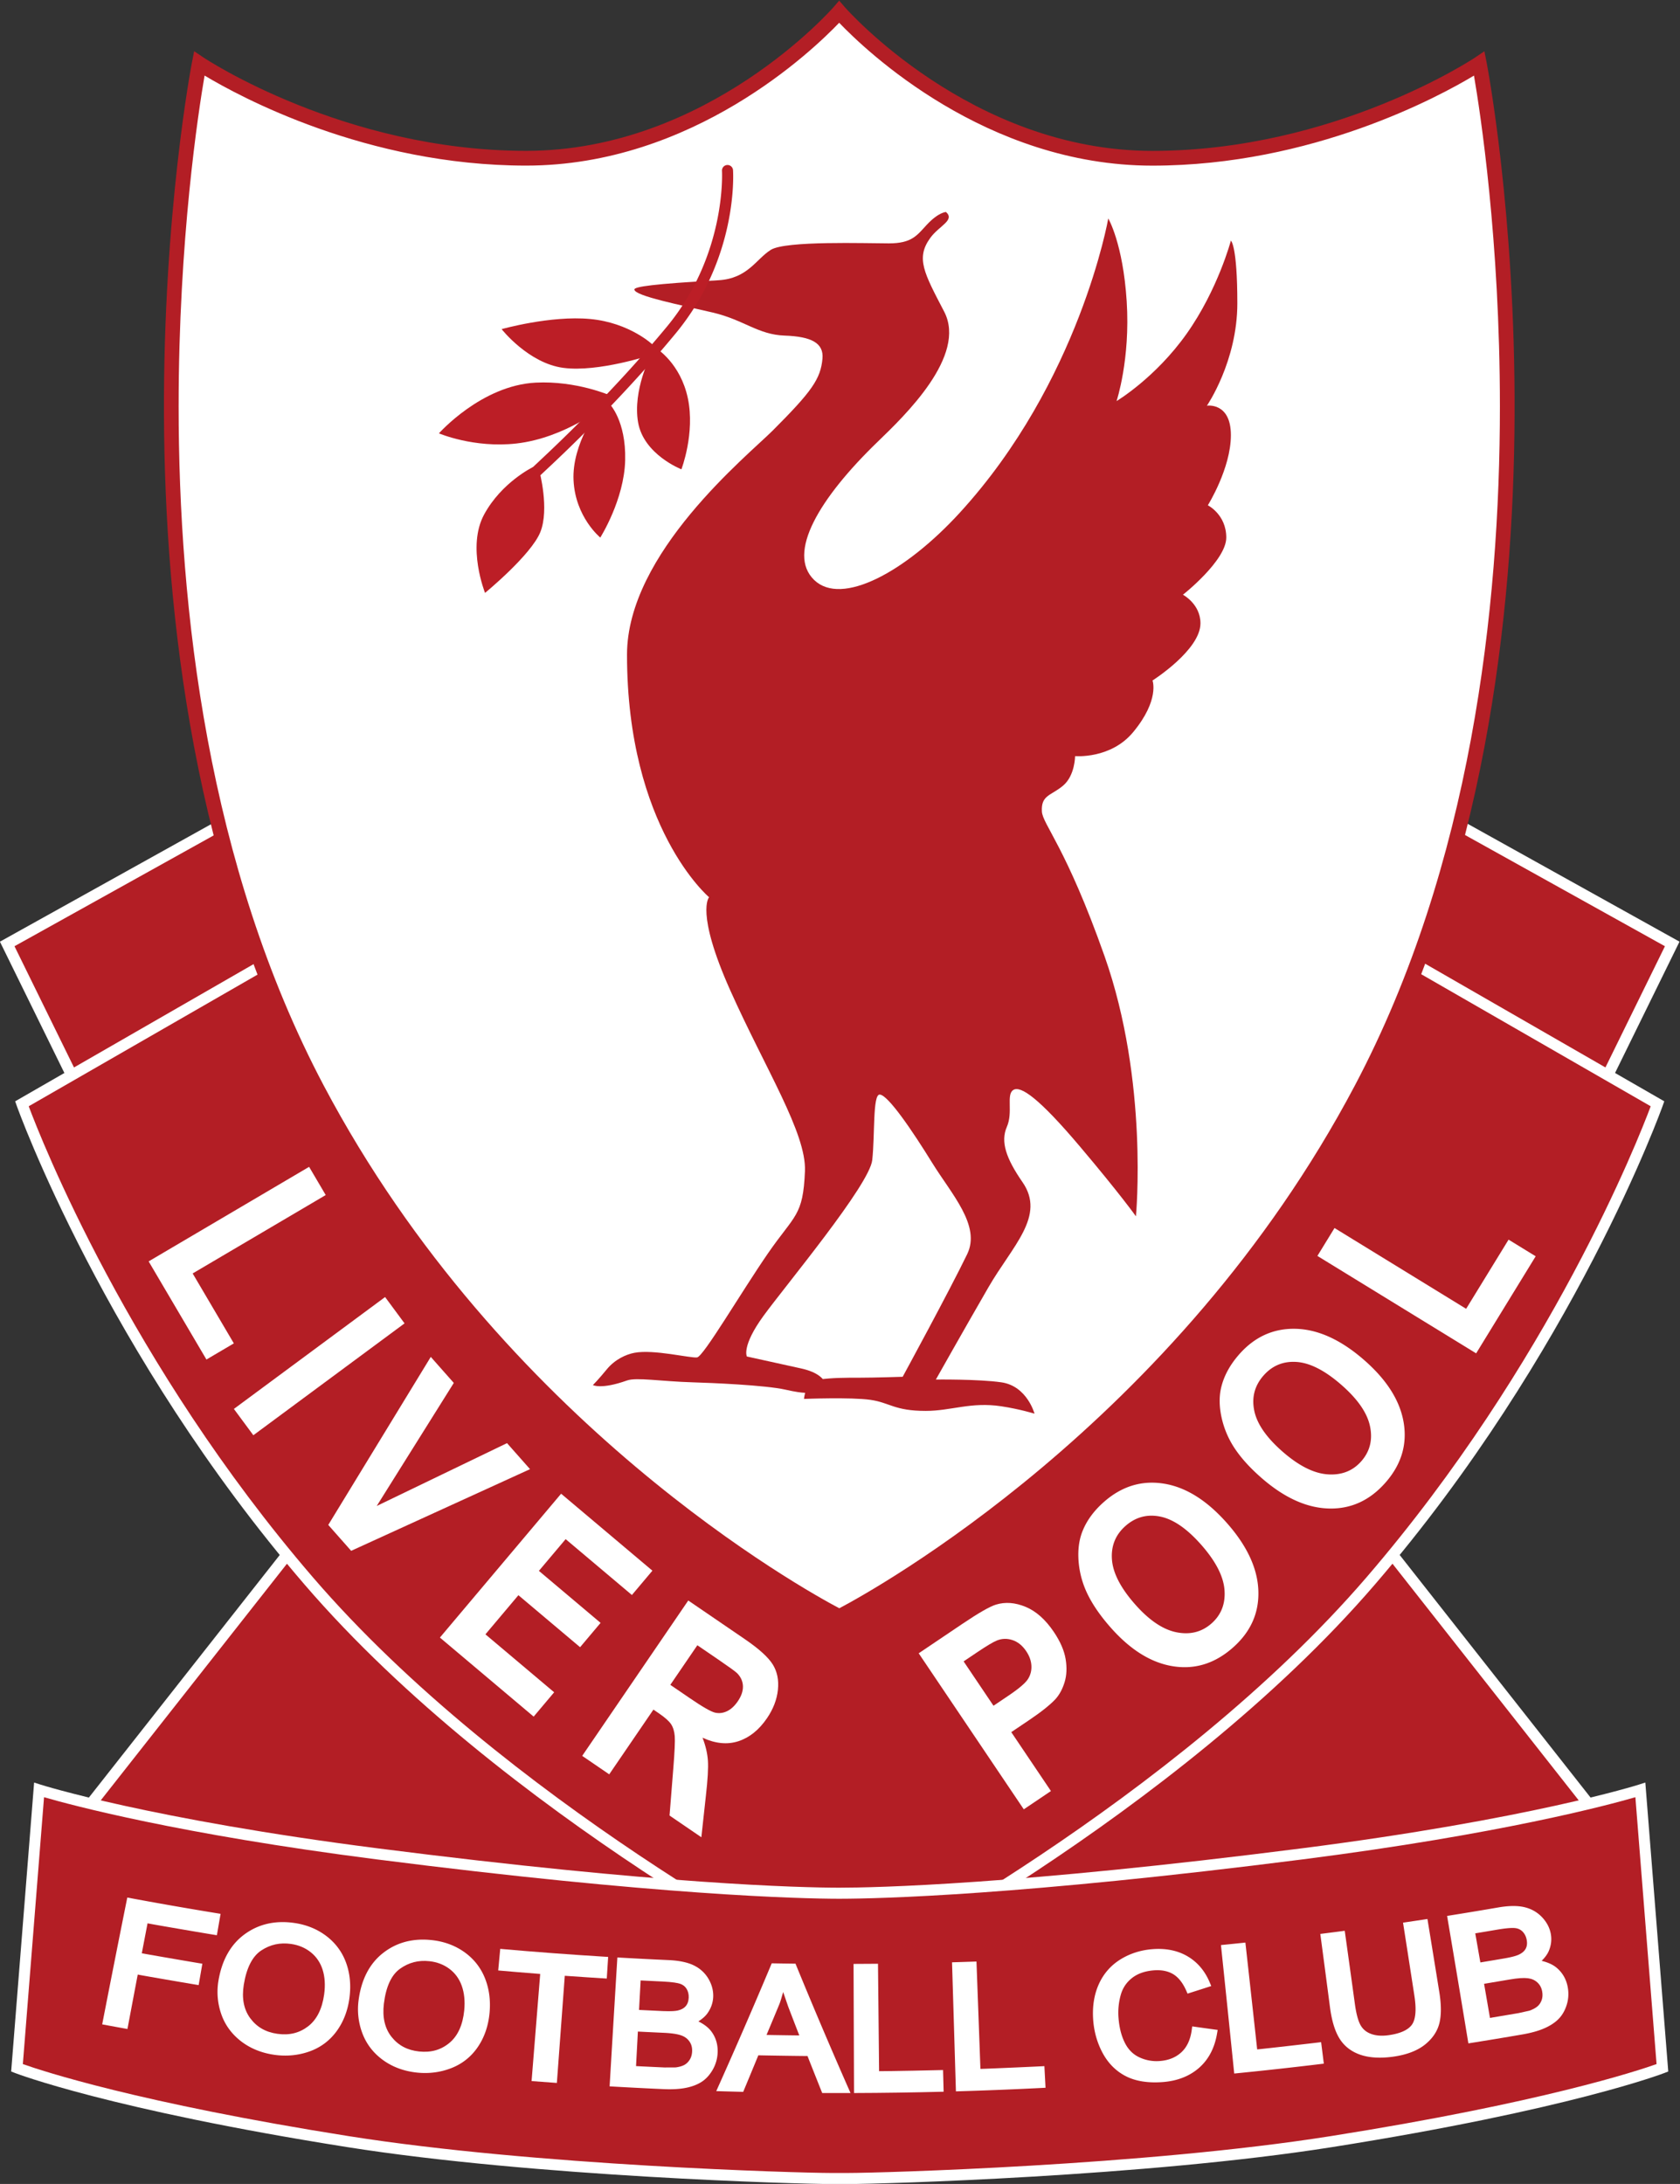 <svg xmlns="http://www.w3.org/2000/svg" xml:space="preserve" viewBox="97.85 126.76 601.19 781.29"><rect x="97.85" y="126.76" width="601.19" height="781.29" fill="#333333" stroke="none"/><defs><clipPath id="a" clipPathUnits="userSpaceOnUse"><path d="M0 768h1366V0H0Z"/></clipPath></defs><path d="m0 0 98.71-125.398-190.836-36.963-31.093-.002-190.837 36.961 98.71 125.399z" style="fill:#b31e25;fill-opacity:1;fill-rule:nonzero;stroke:none" transform="matrix(1.333 0 0 -1.333 542.005 613.909)"/><g clip-path="url(#a)" transform="matrix(1.333 0 0 -1.333 0 1024)"><path d="M0 0c.87-1.106 93.851-119.226 96.76-122.918l-188.308-36.474-30.808-.002-188.307 36.471 96.76 122.919zm.721 2.971-216.067-.005-100.661-127.88 193.365-37.449 31.381.002 193.365 37.451L1.443 2.971Z" style="fill:#fff;fill-opacity:1;fill-rule:nonzero;stroke:none" transform="translate(405.783 306.084)"/><path d="m0 0 72.386-40.26-21.714-44.219-140.169-7.26-123.22-.002-140.164 7.258-21.717 44.221L-302.211 0Z" style="fill:#b31e25;fill-opacity:1;fill-rule:nonzero;stroke:none" transform="translate(449.938 460.027)"/><path d="m0 0 70.815-39.388a211015 211015 0 0 1-20.706-42.171c-1.723-.087-139.298-7.212-139.298-7.212h-123.144s-137.494 7.123-139.216 7.211l-20.709 42.172C-369.885-38.069-302.097-.366-301.442 0zm.385 2.969h-302.597l-73.956-41.135 22.724-46.269 141.034-7.304h123.298l141.116 7.306 22.721 46.271L.769 2.969Z" style="fill:#fff;fill-opacity:1;fill-rule:nonzero;stroke:none" transform="translate(449.553 458.543)"/><path d="m0 0 89.495-51.479S66.466-116.818 12.503-179.52c-53.964-62.698-141.482-106.919-141.482-106.919l-2.137-.001s-87.523 44.22-141.484 106.919-76.992 128.042-76.992 128.042l89.495 51.477z" style="fill:#b31e25;fill-opacity:1;fill-rule:nonzero;stroke:none" transform="translate(428.88 428.348)"/><path d="M0 0c.672-.387 85.948-49.438 88.063-50.656-3.278-8.754-26.896-69.016-76.29-126.409-51.584-59.932-135.054-103.491-140.717-106.404l-1.419-.002c-5.683 2.924-89.141 46.479-140.716 106.404-49.392 57.391-73.012 117.656-76.29 126.411 2.116 1.214 87.391 50.265 88.064 50.654zm.396 2.97-260.494-.002-90.91-52.294.412-1.164c.23-.656 23.742-66.324 77.266-128.514 53.534-62.204 141.062-106.833 141.939-107.275l.317-.161 2.843.002.315.16c.879.443 88.402 45.071 141.939 107.275C67.55-116.81 91.06-51.144 91.29-50.487l.412 1.165L.792 2.97Z" style="fill:#fff;fill-opacity:1;fill-rule:nonzero;stroke:none" transform="translate(428.484 426.862)"/><path d="M0 0c-13.16 0-51.987 1.321-124.373 10.562-62.04 7.92-90.811 17.159-90.811 17.159l-5.922-74.579s24.49-9.611 88.836-19.8c50.015-7.921 120.424-9.901 129.638-9.901l4.769.002c9.211 0 79.625 1.981 129.64 9.901 64.343 10.19 88.834 19.8 88.834 19.8l-5.921 74.579s-28.772-9.239-90.809-17.16C51.491 1.324 12.666.002-.493.002Z" style="fill:#b31e25;fill-opacity:1;fill-rule:nonzero;stroke:none" transform="translate(299.078 165.005)"/><path d="M0 0c53.099 6.779 82.16 14.615 89.287 16.684.271-3.429 5.517-69.493 5.685-71.622-5.134-1.826-31.003-10.394-87.495-19.34-50.011-7.921-121.059-9.883-129.41-9.883l-4.768-.002c-8.351 0-79.397 1.963-129.406 9.882-56.496 8.947-82.364 17.515-87.499 19.341.169 2.13 5.416 68.193 5.687 71.622 7.127-2.069 36.189-9.905 89.289-16.684 75.747-9.669 113.612-10.548 124.062-10.57l.494-.002h.005v.004C-113.632-10.548-75.78-9.671 0 0m90.166 20.046c-.285-.091-29.395-9.293-90.541-17.099C-76.952-6.825-114.69-7.601-124.507-7.602c-10.325.02-48.04.883-123.747 10.547-61.149 7.806-90.259 17.008-90.545 17.099l-1.786.572-6.159-77.544 1.025-.403c.247-.097 25.38-9.786 89.148-19.885 50.194-7.947 121.49-9.917 129.87-9.917l4.768.002c8.38 0 79.677 1.971 129.873 9.917 63.765 10.099 88.897 19.788 89.146 19.885l1.024.402-6.156 77.547z" style="fill:#fff;fill-opacity:1;fill-rule:nonzero;stroke:none" transform="translate(423.147 174.095)"/><path d="M0 0s-88.667 44.225-140.147 141.573c-62.645 118.46-31.68 275.22-31.68 275.22s37.619-25.409 87.781-25.409c50.196 0 84.015 39.264 84.015 39.264s33.871-39.275 84.069-39.275c50.158 0 87.778 25.41 87.778 25.41s30.965-156.76-31.679-275.221C88.657 44.214 0 0 0 0" style="fill:#fff;fill-opacity:1;fill-rule:nonzero;stroke:none" transform="translate(298.719 239.252)"/><path d="M0 0c7.071-7.393 39.348-38.346 84.069-38.346 42.941 0 77.11 18.618 86.345 24.168 1.668-9.701 6.962-44.02 6.962-88.8 0-54.061-7.735-123.235-38.958-182.273C90.488-375.887 9.151-420.698.031-425.509c-9.12 4.813-90.467 49.634-138.397 140.269-31.222 59.039-38.96 128.211-38.96 182.272 0 44.78 5.296 79.1 6.965 88.801 9.234-5.55 43.405-24.168 86.346-24.168C-39.295-38.335-7.062-7.394 0 0m-1.501 4.202c-.332-.386-33.846-38.577-82.514-38.577-48.933 0-86.302 24.819-86.673 25.07l-2.473 1.667-.576-2.925c-.314-1.574-30.381-158.81 31.871-276.529C-90.682-383.883-1.746-429.066-.853-429.511l.884-.44.883.44c.892.445 89.819 45.617 141.004 142.407 62.254 117.721 32.185 274.956 31.873 276.531l-.578 2.925-2.473-1.667c-.372-.251-37.74-25.071-86.671-25.071-48.671 0-82.236 38.203-82.571 38.589L0 5.938Z" style="fill:#b31e25;fill-opacity:1;fill-rule:nonzero;stroke:none" transform="translate(298.688 666.991)"/><path d="M0 0s-1.979 0-5.197-3.465c-2.619-2.821-3.96-4.95-10.148-4.95s-27.72.742-31.679-1.732c-3.961-2.476-6.186-7.722-14.108-8.168-17.573-.99-22.523-1.733-22.523-2.475 0-1.732 12.623-4.208 21.038-6.188 8.414-1.98 12.127-5.939 19.305-6.187s10.529-1.998 10.147-6.188c-.495-5.445-2.846-8.784-13.365-19.305-6.682-6.682-39.105-32.861-39.105-60.142 0-46.531 22.028-65.093 22.028-65.093s-3.713-3.959 5.692-24.997c9.405-21.037 20.463-38.321 20.048-48.51-.495-12.128-2.723-11.632-9.901-22.027-7.177-10.396-17.324-27.721-19.057-27.968-1.732-.248-11.633 2.228-16.83 1.238-2.189-.418-5.198-1.733-7.425-4.455s-3.712-4.208-3.712-4.208 2.227-1.237 9.157 1.237c2.51.898 9.157-.248 17.573-.495 4.973-.146 19.552-.742 24.997-1.979s6.187-.742 6.187-.742l4.703-.743s2.228 5.198-6.682 7.177c-8.911 1.98-14.602 3.217-14.602 3.217s-1.486 2.724 4.454 10.891 28.463 35.145 29.205 41.827.095 17.573 1.981 17.573c2.227 0 8.909-9.9 14.107-18.315s13.117-16.83 9.404-24.502c-4.82-9.965-17.324-32.919-17.324-32.919s-7.673-.247-11.633-.247-7.176 0-10.889-.495c-3.713-.496-3.961-5.197-3.961-5.197s12.623.495 17.82-.249c5.197-.742 6.435-2.969 14.851-2.969 6.844 0 12.128 2.475 20.295 1.238 4.989-.756 8.909-1.981 8.909-1.981s-1.98 7.425-8.909 8.415c-6.205.886-17.574.743-17.574.743s7.241 12.863 14.108 24.75c6.435 11.137 15.448 19.129 9.158 28.215-4.455 6.435-5.94 10.89-4.208 14.85s-.247 8.663 1.732 9.9c1.981 1.238 6.93-2.227 17.821-15.098 10.889-12.869 15.097-18.81 15.097-18.81s3.465 36.135-8.415 69.796c-10.356 29.342-16.636 35.388-16.83 38.857-.247 4.456 2.475 4.208 5.694 6.93 3.216 2.722 3.216 7.92 3.216 7.92s9.56-.847 15.593 6.435c7.178 8.663 5.196 13.86 5.196 13.86s12.871 8.167 12.871 15.345c0 5.197-4.702 7.673-4.702 7.673S75.24-93.555 75.24-87.367c0 6.187-4.95 8.662-4.95 8.662s6.188 9.9 6.188 18.81-6.435 7.92-6.435 7.92 8.167 11.88 8.167 27.473-1.732 16.829-1.732 16.829-3.465-13.117-11.88-24.997c-8.414-11.88-18.81-18.067-18.81-18.067S49.5-39.6 48.51-24.008c-.989 15.593-4.95 22.275-4.95 22.275S35.888-45.54 3.713-80.685c-14.671-16.026-31.768-25.16-39.105-18.067-7.425 7.177 1.336 21.924 17.077 37.125C-11.137-54.698 5.692-38.61-.495-26.73c-5.42 10.408-7.672 14.355-3.712 19.8C-1.837-3.672 2.476-2.228 0 0" style="fill:#b31e25;fill-opacity:1;fill-rule:nonzero;stroke:none" transform="translate(327.366 616.198)"/><path d="M0 0a1.485 1.485 0 0 1-1.385-1.577c.014-.222 1.226-22.448-14.761-41.776C-31.024-61.341-46.4-75.709-51.453-80.43l-.7-.652a1.49 1.49 0 0 1-.068-2.1 1.49 1.49 0 0 1 2.102-.068l.693.648c5.089 4.756 20.569 19.221 35.57 37.358C2.908-24.977 1.64-2.339 1.578-1.384A1.484 1.484 0 0 1 0 0" style="fill:#bc1e26;fill-opacity:1;fill-rule:nonzero;stroke:none" transform="translate(268.612 628.816)"/><path d="M0 0s-6.187 5.94-16.83 6.93-23.76-2.722-23.76-2.722 7.178-9.158 16.583-10.395S-.495-2.722-.495-2.722z" style="fill:#bc1e26;fill-opacity:1;fill-rule:nonzero;stroke:none" transform="translate(248.661 580.558)"/><path d="M0 0s-9.127 4.02-20.047 3.465c-14.603-.742-25.988-13.612-25.988-13.612s9.382-4.015 20.79-2.723c13.118 1.485 23.76 10.147 23.76 10.147z" style="fill:#bc1e26;fill-opacity:1;fill-rule:nonzero;stroke:none" transform="translate(237.276 566.945)"/><path d="M0 0s6.435-3.96 8.415-13.365-1.732-19.057-1.732-19.057S-3.465-28.462-4.95-19.8C-6.435-11.137-1.485-1.732-1.485-1.732z" style="fill:#bc1e26;fill-opacity:1;fill-rule:nonzero;stroke:none" transform="translate(249.651 579.568)"/><path d="M0 0s4.455-4.455 4.207-15.098C3.959-25.74-2.475-35.887-2.475-35.887s-6.683 5.444-7.178 15.345C-10.148-10.643-2.723-.99-2.723-.99z" style="fill:#bc1e26;fill-opacity:1;fill-rule:nonzero;stroke:none" transform="translate(237.03 564.718)"/><path d="M0 0s2.722-10.147.248-16.335c-2.476-6.187-14.851-16.334-14.851-16.334s-4.95 12.375-.247 21.037C-10.148-2.969-1.76 1.085-1.76 1.085z" style="fill:#bc1e26;fill-opacity:1;fill-rule:nonzero;stroke:none" transform="translate(218.22 546.65)"/><path d="M0 0q3.114 16.051 6.317 32.099a1053 1053 0 0 1 23.037-4.022l-.658-3.784a1072 1072 0 0 0-18.595 3.203q-.966-4.987-1.927-9.977 8.136-1.476 16.272-2.822l-.66-3.783a1107 1107 0 0 0-16.335 2.832q-1.4-7.3-2.781-14.603Q2.336-.433 0 0" style="fill:#fff;fill-opacity:1;fill-rule:nonzero;stroke:none" transform="translate(102.08 130.59)"/><path d="m0 0-.32-1.83c-1.826.255-18.576 3.179-18.575 3.219q-1.164-5.96-2.315-11.922c0-.03 14.473-2.572 16.287-2.84l-.321-1.83c-1.818.268-16.319 2.815-16.319 2.846-.004 0-2.48-12.906-2.798-14.601-.895.162-1.669.305-2.563.471.323 1.773 5.531 28.384 5.902 30.156C-19.248 3.292-1.777.244 0 0m1.361 1.787a1054 1054 0 0 0-24.03 4.206 5947 5947 0 0 1-6.737-34.037q3.39-.633 6.782-1.243c-.003 0 2.435 12.91 2.762 14.605 1.82-.362 16.352-2.848 16.352-2.819l.995 5.737c0-.029-14.446 2.443-16.255 2.804.27 1.413 1.269 6.616 1.542 8.032 1.826-.375 18.612-3.229 18.614-3.189q.495 2.87.992 5.737z" style="fill:#fff;fill-opacity:1;fill-rule:nonzero;stroke:none" transform="translate(130.245 157.857)"/><path d="M0 0c-.63-3.884-.003-7.121 1.904-9.699 1.903-2.576 4.575-4.116 7.993-4.606 3.481-.496 6.508.243 9.068 2.205 2.557 1.965 4.108 5.035 4.681 9.2q.54 3.946-.461 7.081-1.002 3.13-3.475 5.119c-1.652 1.327-3.59 2.15-5.835 2.471-3.188.455-6.088-.177-8.728-1.907C2.514 8.137.787 4.853 0 0m-4.72.793c.894 5.352 3.135 9.293 6.669 11.85 3.536 2.561 7.676 3.487 12.46 2.803 3.132-.447 5.851-1.55 8.168-3.314 2.32-1.767 3.97-4.008 4.954-6.732.983-2.726 1.267-5.707.838-8.945-.435-3.284-1.53-6.134-3.305-8.543-1.772-2.405-4.067-4.103-6.881-5.08s-5.756-1.249-8.806-.813c-3.305.47-6.151 1.64-8.516 3.501q-3.553 2.792-4.924 6.914A17.1 17.1 0 0 0-4.72.793" style="fill:#fff;fill-opacity:1;fill-rule:nonzero;stroke:none" transform="translate(137.815 140.605)"/><path d="M0 0c-2.196 1.726-3.743 3.895-4.591 6.44a16.3 16.3 0 0 0-.629 7.914c.842 5.068 2.962 8.834 6.261 11.223 3.332 2.415 7.143 3.265 11.683 2.617 2.935-.421 5.512-1.464 7.679-3.111 2.148-1.641 3.702-3.749 4.611-6.276.927-2.569 1.194-5.425.783-8.496-.416-3.107-1.465-5.834-3.135-8.102-1.647-2.229-3.799-3.818-6.396-4.723-2.632-.913-5.423-1.171-8.281-.762C4.893-2.837 2.201-1.73 0 0m-.215 27.159c-3.737-2.703-6.137-6.888-7.078-12.475a18.1 18.1 0 0 1 .684-8.809C-5.638 2.958-3.87.469-1.353-1.51c2.507-1.969 5.56-3.229 9.05-3.727 3.217-.459 6.363-.167 9.331.865 3.008 1.044 5.486 2.88 7.372 5.44 1.857 2.532 3.019 5.554 3.47 8.981.444 3.378.139 6.538-.896 9.395-1.049 2.895-2.83 5.309-5.296 7.19-2.454 1.868-5.358 3.048-8.657 3.519-5.045.72-9.482-.278-13.236-2.994" style="fill:#fff;fill-opacity:1;fill-rule:nonzero;stroke:none" transform="translate(139.35 126.879)"/><path d="M0 0c-1.738 2.35-2.316 5.375-1.734 8.985.734 4.554 2.323 7.647 4.702 9.207 2.435 1.597 5.04 2.165 7.988 1.745 2.039-.293 3.824-1.048 5.319-2.25 1.484-1.193 2.542-2.755 3.147-4.645.619-1.946.76-4.187.417-6.661-.539-3.889-1.983-6.774-4.32-8.565-2.344-1.796-5.047-2.454-8.248-1.998C4.131-3.733 1.746-2.357 0 0m1.789 19.827c-2.868-1.877-4.762-5.409-5.597-10.522-.673-4.124.017-7.633 2.073-10.416 2.069-2.8 5.012-4.5 8.717-5.029 3.771-.538 7.104.28 9.887 2.417 2.756 2.117 4.443 5.431 5.043 9.831.376 2.759.203 5.283-.507 7.501-.726 2.268-2.005 4.147-3.806 5.592-1.792 1.444-3.924 2.348-6.347 2.694-3.437.49-6.614-.202-9.463-2.068" style="fill:#fff;fill-opacity:1;fill-rule:nonzero;stroke:none" transform="translate(140.585 131.46)"/><path d="M0 0c-.481-3.904.263-7.116 2.253-9.623 1.989-2.506 4.707-3.949 8.124-4.314 3.481-.372 6.469.476 8.94 2.531 2.475 2.052 3.907 5.176 4.322 9.358.261 2.644.016 4.995-.726 7.061-.744 2.061-1.959 3.722-3.654 4.989q-2.533 1.9-5.9 2.259c-3.188.34-6.051-.397-8.608-2.219C2.192 8.221.602 4.878 0 0m-4.724.622c.69 5.38 2.767 9.399 6.186 12.081 3.421 2.688 7.504 3.761 12.29 3.25 3.135-.333 5.881-1.338 8.258-3.016 2.371-1.684 4.1-3.863 5.183-6.551C28.277 3.7 28.672.729 28.366-2.523c-.312-3.296-1.299-6.182-2.974-8.654-1.678-2.467-3.897-4.246-6.663-5.324s-5.681-1.455-8.732-1.131c-3.309.354-6.181 1.42-8.606 3.193q-3.633 2.662-5.152 6.732A17.24 17.24 0 0 0-4.724.622" style="fill:#fff;fill-opacity:1;fill-rule:nonzero;stroke:none" transform="translate(175.426 135.49)"/><path d="M0 0c-2.248 1.646-3.863 3.758-4.806 6.271a16.4 16.4 0 0 0-.918 7.885c.648 5.092 2.613 8.933 5.803 11.44 3.225 2.532 6.984 3.518 11.526 3.034 2.939-.313 5.545-1.262 7.762-2.83 2.2-1.564 3.825-3.613 4.828-6.108 1.016-2.533 1.39-5.378 1.097-8.46-.299-3.122-1.243-5.882-2.825-8.209C20.916.736 18.833-.93 16.278-1.926c-2.586-1.007-5.354-1.365-8.21-1.06C4.971-2.657 2.254-1.649 0 0m-1.227 27.13c-3.617-2.834-5.844-7.105-6.57-12.72a18.2 18.2 0 0 1 1.008-8.778c1.073-2.878 2.922-5.302 5.5-7.189 2.567-1.879 5.648-3.026 9.142-3.398 3.219-.343 6.336.061 9.254 1.199 2.953 1.153 5.352 3.074 7.133 5.701 1.76 2.596 2.804 5.659 3.125 9.099.317 3.392-.109 6.539-1.246 9.355-1.151 2.857-3.015 5.205-5.539 6.996-2.517 1.777-5.454 2.853-8.753 3.204-5.045.538-9.423-.619-13.054-3.469" style="fill:#fff;fill-opacity:1;fill-rule:nonzero;stroke:none" transform="translate(177.462 121.83)"/><path d="M0 0c-1.813 2.285-2.499 5.287-2.056 8.916.56 4.575 2.024 7.724 4.332 9.368 2.361 1.682 4.932 2.345 7.88 2.03 2.039-.217 3.847-.908 5.382-2.055 1.52-1.139 2.633-2.662 3.303-4.529.689-1.921.918-4.156.668-6.642-.39-3.903-1.724-6.839-3.983-8.712-2.267-1.88-4.933-2.633-8.134-2.292C4.249-3.582 1.825-2.294 0 0m1.04 19.876c-2.782-1.979-4.531-5.578-5.169-10.716-.517-4.145.299-7.626 2.449-10.333C.479-3.897 3.469-5.488 7.176-5.885c3.772-.402 7.06.535 9.749 2.771 2.666 2.215 4.224 5.586 4.657 10.005.272 2.772.003 5.288-.785 7.477-.809 2.239-2.155 4.072-3.999 5.452-1.838 1.377-3.996 2.204-6.421 2.462-3.44.367-6.572-.44-9.337-2.406" style="fill:#fff;fill-opacity:1;fill-rule:nonzero;stroke:none" transform="translate(178.519 126.453)"/><path d="M0 0q1.129 14.375 2.287 28.748-5.631.432-11.262.926l.352 3.822q13.48-1.181 26.963-2.01l-.246-3.829q-5.633.347-11.263.753Q5.739 14.032 4.675-.347A1469 1469 0 0 0 0 0" style="fill:#fff;fill-opacity:1;fill-rule:nonzero;stroke:none" transform="translate(217.244 115.502)"/><path d="m0 0-.121-1.853c-1.691.091-11.253.751-11.253.764-.007 0-2.056-26.912-2.187-28.754-.896.065-1.668.123-2.564.191.134 1.842 2.25 28.749 2.258 28.749 0-.013-9.56.752-11.25.914l.169 1.847C-23.134 1.631-1.815.043 0 0m1.148 1.913q-13.978.859-27.953 2.097l-.542-5.794c.001-.012 9.581-.82 11.274-.937-.159-1.84-2.323-28.745-2.315-28.745q3.395-.263 6.789-.504c-.007 0 1.978 26.917 2.123 28.758 1.694-.136 11.275-.755 11.275-.743l.368 5.807z" style="fill:#fff;fill-opacity:1;fill-rule:nonzero;stroke:none" transform="translate(234.5 146.063)"/><path d="M0 0q4.355-.227 8.711-.422 2.243-.098 3.157.022 1.609.2 2.707.786c.732.387 1.345.974 1.835 1.752q.735 1.17.793 2.732.07 1.83-.898 3.221-.97 1.388-2.697 2.005-1.732.615-5.023.761-3.987.18-7.975.39Q.304 5.624 0 0m.818 15.078q3.716-.195 7.431-.364 3.021-.136 4.352.191 1.753.417 2.676 1.525.922 1.103.99 2.824c.043 1.084-.19 2.054-.699 2.901q-.763 1.27-2.253 1.79c-.994.345-2.71.57-5.154.683q-3.4.158-6.799.336zM-4.881-3.573q.95 16.309 1.929 32.616 6.38-.364 12.76-.649c2.598-.116 4.667-.53 6.212-1.252q2.317-1.08 3.582-3.185 1.264-2.107 1.187-4.355c-.05-1.395-.496-2.697-1.346-3.9-.846-1.204-2.101-2.157-3.757-2.848 2.079-.661 3.657-1.705 4.743-3.139q1.63-2.152 1.537-5.003A9 9 0 0 0 20.787.479q-1.104-1.936-2.674-2.954-1.568-1.013-3.904-1.468c-1.554-.305-3.455-.41-5.691-.31q-6.7.297-13.399.68" style="fill:#fff;fill-opacity:1;fill-rule:nonzero;stroke:none" transform="translate(243.053 117.678)"/><path d="M0 0c2.447-.109 4.403-.493 5.813-1.155 1.368-.638 2.395-1.551 3.14-2.789.749-1.252 1.092-2.502 1.044-3.825-.044-1.217-.426-2.324-1.172-3.38-.736-1.04-1.851-1.882-3.319-2.497l-2.47-1.029 2.562-.817c1.882-.599 3.265-1.503 4.226-2.775.955-1.262 1.393-2.7 1.336-4.391a8.15 8.15 0 0 0-1.057-3.796c-.658-1.148-1.446-2.024-2.35-2.608-.925-.597-2.111-1.043-3.523-1.316-1.463-.286-3.288-.386-5.43-.291.001-.015-10.547.502-12.334.619.097 1.801 1.669 28.84 1.781 30.64C-10.024.478-.001-.016 0 0m-12.656 2.626q-.508.03-1.018.058-1.058-17.296-2.081-34.59 7.232-.42 14.465-.741c2.319-.104 4.325.008 5.956.331 1.687.326 3.128.875 4.283 1.622 1.179.762 2.189 1.872 2.999 3.297a10 10 0 0 1 1.3 4.669c.067 2.12-.52 4.006-1.739 5.617-.847 1.116-2.057 1.944-3.429 2.638.979.632 1.845 1.343 2.458 2.214.955 1.357 1.462 2.842 1.517 4.422.057 1.68-.392 3.325-1.329 4.885C9.777-1.381 8.424-.175 6.701.629 5.038 1.405 2.815 1.855.092 1.978q-6.373.285-12.748.648" style="fill:#fff;fill-opacity:1;fill-rule:nonzero;stroke:none" transform="translate(252.815 145.083)"/><path d="M0 0c2.903-.134 4.243-.412 4.855-.624.764-.269 1.323-.712 1.711-1.355.412-.688.597-1.462.559-2.368-.038-.937-.29-1.672-.768-2.243-.477-.571-1.17-.958-2.119-1.183-.546-.135-1.68-.272-4.056-.164.001-.003-4.856.226-6.388.309l.427 7.909C-4.299.201 0-.003 0 0m-6.696 2.313q-.51.028-1.023.054-.334-5.932-.664-11.862 4.237-.226 8.472-.421c2.145-.098 3.669-.02 4.659.222 1.377.329 2.464.958 3.224 1.863.753.902 1.16 2.05 1.212 3.405.049 1.275-.234 2.431-.84 3.438C7.709.063 6.768.811 5.549 1.235c-1.101.386-2.884.625-5.453.743q-3.395.155-6.792.335" style="fill:#fff;fill-opacity:1;fill-rule:nonzero;stroke:none" transform="translate(251.166 141.317)"/><path d="M0 0c2.075-.093 3.657-.328 4.707-.702.949-.338 1.667-.869 2.191-1.623s.761-1.617.723-2.635c-.034-.872-.252-1.633-.649-2.262-.395-.626-.884-1.094-1.452-1.4-.613-.324-1.396-.55-2.331-.665a742 742 0 0 0-2.971-.014c0-.003-6.032.278-7.655.368l.494 9.269C-5.371.249 0-.004 0 0m-7.875 2.366-1.037.056q-.367-6.611-.731-13.222 4.886-.264 9.77-.479 1.675.012 3.35.028c1.196.151 2.235.456 3.077.905.891.473 1.638 1.183 2.217 2.108.58.917.893 1.996.937 3.201.051 1.427-.311 2.707-1.074 3.803C7.866-.135 6.789.668 5.433 1.153c-1.275.452-3.019.721-5.341.824q-3.983.181-7.967.389" style="fill:#fff;fill-opacity:1;fill-rule:nonzero;stroke:none" transform="translate(251.591 127.547)"/><path d="M0 0q5.913-.12 11.826-.174a1449 1449 0 0 0-3.513 9.066q-1.555 4.147-2.349 6.847a41 41 0 0 0-1.986-6.251A1550 1550 0 0 0 0 0m-10.399-13.172A1498 1498 0 0 1 3.606 19.18q2.5-.044 5-.074a1394 1394 0 0 1 13.896-32.75q-2.65-.003-5.299.008a1483 1483 0 0 0-3.947 9.924q-7.32.055-14.638.213a1623 1623 0 0 0-4.066-9.809q-2.475.062-4.951.136" style="fill:#fff;fill-opacity:1;fill-rule:nonzero;stroke:none" transform="translate(277.658 126.015)"/><path d="M0 0c.37-1.155 11.844-28.335 13.021-30.776-1.253-.001-2.29.002-3 .005-.46 1.115-3.959 9.919-3.951 9.919q-8.034.058-16.07.235c.008-.001-3.59-8.685-4.07-9.805-.678.018-1.529.04-2.674.072C-15.588-27.973-4.019-1.123-3.623.055-2.75.039-.854.011 0 0m.71 1.973q-2.849.033-5.696.085a1493 1493 0 0 0-14.893-34.296q3.617-.113 7.232-.201c.008-.001 3.61 8.684 4.063 9.811 1.25-.044 11.97-.2 13.201-.191.431-1.121 3.937-9.928 3.946-9.928q3.801-.017 7.604-.006A1380 1380 0 0 0 1.393 1.964z" style="fill:#fff;fill-opacity:1;fill-rule:nonzero;stroke:none" transform="translate(285.568 144.138)"/><path d="M0 0c.444 1.096.714 2.229 1.064 3.35C1.723 1.425 2.41-.566 2.411-.567 2.407-.568 4.625-6.338 5.39-8.292c-1.962.016-6.843.089-8.798.129C-2.575-6.197.004-.001 0 0m.03 6.83A40 40 0 0 0-1.917.728a1549 1549 0 0 0-4.548-10.81q7.43-.16 14.859-.216A1489 1489 0 0 0 4.347.109 1550 1550 0 0 0 .853 10.295Q.443 8.563.03 6.83" style="fill:#fff;fill-opacity:1;fill-rule:nonzero;stroke:none" transform="translate(282.593 135.138)"/><path d="M0 0q-.073 16.335-.149 32.671 2.263.01 4.527.029l.264-28.834q8.594.075 17.187.29.047-1.915.098-3.835Q10.963.047 0 0" style="fill:#fff;fill-opacity:1;fill-rule:nonzero;stroke:none" transform="translate(303.722 112.382)"/><path d="M0 0c.016-1.846.234-28.832.233-28.832-.001-.031 15.353.192 17.206.274l.044-1.857c-1.811-.083-17.99-.32-19.799-.289-.01 1.803-.161 28.885-.173 30.688zm1.003 1.989q-2.772-.024-5.543-.033l.125-34.651q12.028.04 24.057.353-.077 2.909-.156 5.816c.001-.032-15.322-.326-17.172-.307-.017 1.845-.293 28.832-.293 28.832z" style="fill:#fff;fill-opacity:1;fill-rule:nonzero;stroke:none" transform="translate(307.088 144.082)"/><path d="M0 0a32271 32271 0 0 1-1.018 32.656q2.264.069 4.528.146.52-14.408 1.029-28.818 8.595.297 17.19.731.097-1.915.197-3.831A1086 1086 0 0 0 0 0" style="fill:#fff;fill-opacity:1;fill-rule:nonzero;stroke:none" transform="translate(331.053 112.852)"/><path d="M0 0c.068-1.845 1.002-28.816.998-28.815 0-.034 15.352.584 17.205.712l.094-1.854c-1.811-.129-17.99-.782-19.802-.798-.055 1.804-.923 28.872-.985 30.674C-1.621-.054-.871-.029 0 0m.948 2.014q-2.768-.095-5.542-.176.53-17.317 1.043-34.636 12.03.35 24.057.97l-.306 5.809c-.001-.032-15.322-.717-17.172-.747-.062 1.845-1.057 28.815-1.061 28.815a114 114 0 0 0-1.019-.035" style="fill:#fff;fill-opacity:1;fill-rule:nonzero;stroke:none" transform="translate(333.578 144.629)"/><path d="M0 0q2.362-.334 4.729-.657C4.113-4.286 2.628-7.148.27-9.234c-2.355-2.086-5.375-3.284-9.038-3.581-3.794-.308-6.933.176-9.409 1.434-2.476 1.257-4.424 3.205-5.843 5.834-1.418 2.63-2.225 5.504-2.437 8.618-.23 3.393.254 6.401 1.438 9.018 1.188 2.62 2.981 4.672 5.381 6.167 2.405 1.495 5.096 2.359 8.1 2.603 3.402.277 6.335-.304 8.82-1.752 2.484-1.451 4.337-3.628 5.559-6.546q-2.204-.712-4.409-1.413-1.53 3.439-3.939 4.859-2.403 1.422-5.82 1.144c-2.619-.212-4.758-.979-6.425-2.31-1.672-1.331-2.79-3.028-3.358-5.101a18.6 18.6 0 0 1-.619-6.326c.202-2.768.806-5.157 1.821-7.16q1.52-3.005 4.378-4.332c1.906-.884 3.931-1.241 6.065-1.068 2.592.209 4.73 1.091 6.399 2.636C-1.396-4.964-.376-2.79 0 0" style="fill:#fff;fill-opacity:1;fill-rule:nonzero;stroke:none" transform="translate(394.362 128.142)"/><path d="M0 0c-2.278 1.155-4.1 2.979-5.414 5.419-1.35 2.495-2.131 5.265-2.336 8.23-.224 3.218.235 6.098 1.346 8.557 1.093 2.424 2.772 4.35 4.991 5.728 2.247 1.399 4.81 2.219 7.629 2.449 3.167.258 5.92-.281 8.204-1.613 1.978-1.159 3.458-2.946 4.571-5.144-.955-.31-1.709-.547-2.421-.776-1.045 2.012-2.307 3.591-3.866 4.512-1.791 1.057-3.955 1.489-6.446 1.285-2.82-.227-5.168-1.076-6.998-2.535-1.829-1.458-3.073-3.345-3.698-5.612a19.7 19.7 0 0 1-.657-6.648c.206-2.884.845-5.415 1.912-7.519 1.111-2.198 2.742-3.812 4.854-4.789A13 13 0 0 1 8.286.376c2.831.228 5.21 1.213 7.051 2.918 1.611 1.491 2.583 3.602 3.092 6.108.822-.117 1.638-.232 2.627-.366-.674-2.898-1.894-5.325-3.837-7.043C15.055.077 12.222-1.042 8.82-1.318 5.255-1.608 2.283-1.159 0 0m-2.521 29.599c-2.564-1.596-4.503-3.814-5.769-6.606-1.249-2.753-1.773-5.94-1.534-9.48.217-3.234 1.068-6.263 2.539-9.004C-5.778 1.712-3.67-.396-1.016-1.745 1.631-3.09 5.002-3.615 8.985-3.293c3.889.315 7.155 1.619 9.675 3.852 2.522 2.231 4.126 5.312 4.776 9.144l.167.987q-3.421.464-6.832.95l-.137-1.01c-.346-2.557-1.275-4.553-2.763-5.927-1.505-1.39-3.389-2.163-5.748-2.354a10.9 10.9 0 0 0-5.513.971C.903 4.111-.373 5.379-1.296 7.197c-.953 1.878-1.531 4.167-1.726 6.8a17.7 17.7 0 0 0 .583 6.005c.513 1.883 1.5 3.38 3.009 4.587 1.494 1.192 3.465 1.891 5.858 2.088 2.045.164 3.789-.171 5.197-1.003 1.409-.834 2.597-2.317 3.524-4.405l.371-.838q3.184 1.01 6.357 2.037l-.408.973c-1.303 3.109-3.32 5.465-5.986 7.023-2.665 1.553-5.833 2.185-9.435 1.894-3.158-.256-6.034-1.183-8.569-2.759" style="fill:#fff;fill-opacity:1;fill-rule:nonzero;stroke:none" transform="translate(376.692 117.632)"/><path d="M0 0a10464 10464 0 0 1-3.394 32.504q2.263.227 4.525.463Q2.716 18.631 4.264 4.293a1077 1077 0 0 1 17.183 1.936l.475-3.806A1059 1059 0 0 0 0 0" style="fill:#fff;fill-opacity:1;fill-rule:nonzero;stroke:none" transform="translate(405.693 117.706)"/><path d="M0 0c.212-1.836 3.11-28.674 3.099-28.674 0-.033 15.348 1.661 17.201 1.92l.227-1.843C18.718-28.854 2.541-30.64.729-30.783.555-28.988-2.285-2.049-2.487-.255-1.619-.167-.87-.091 0 0m.801 2.075q-2.769-.289-5.538-.563a11183 11183 0 0 0 3.563-34.477q12.028 1.193 24.054 2.656-.362 2.888-.727 5.775c0-.032-15.319-1.794-17.167-1.952C4.799-24.65 1.831 2.183 1.82 2.183q-.508-.055-1.019-.108" style="fill:#fff;fill-opacity:1;fill-rule:nonzero;stroke:none" transform="translate(405.914 149.581)"/><path d="M0 0c1.505.224 3.015.449 4.521.681a8213 8213 0 0 0 3.008-18.654q.78-4.867.038-7.91-.738-3.047-3.588-5.304c-1.901-1.503-4.553-2.5-7.941-2.972-3.298-.458-6.064-.296-8.299.473s-3.928 2.093-5.081 3.962q-1.725 2.804-2.4 7.953a9042 9042 0 0 1-2.489 18.722q2.26.287 4.523.583a8556 8556 0 0 0 2.573-18.692q.574-4.221 1.69-6.108c.745-1.258 1.851-2.159 3.327-2.696q2.21-.807 5.191-.393c3.403.471 5.721 1.539 6.949 3.173 1.226 1.636 1.523 4.485.893 8.537Q1.469-9.322 0 0" style="fill:#fff;fill-opacity:1;fill-rule:nonzero;stroke:none" transform="translate(451.231 156.28)"/><path d="M0 0c.288-1.754 2.835-17.676 2.83-17.676.494-3.11.513-5.647.047-7.543-.445-1.829-1.503-3.387-3.238-4.76-1.737-1.374-4.231-2.302-7.404-2.744-3.097-.431-5.721-.287-7.777.423-2.02.696-3.505 1.854-4.542 3.537-1.081 1.743-1.845 4.295-2.281 7.578.005 0-2.132 15.977-2.375 17.737l2.488.32c.248-1.761 2.422-17.71 2.418-17.71.401-2.966.989-5.08 1.806-6.463.856-1.456 2.153-2.511 3.856-3.13 1.633-.598 3.565-.75 5.726-.45 3.689.513 6.273 1.73 7.672 3.592 1.401 1.874 1.749 4.9 1.068 9.254.006 0-2.497 15.905-2.78 17.662zm.7 2.111q-2.766-.42-5.533-.828a7756 7756 0 0 0 3.05-19.625c.582-3.775.341-6.408-.717-7.822-1.048-1.396-3.146-2.328-6.229-2.757-1.793-.249-3.361-.134-4.655.338-1.255.456-2.169 1.197-2.8 2.261-.675 1.144-1.204 3.081-1.573 5.756q-1.352 9.835-2.728 19.669a918 918 0 0 0-6.557-.842q1.311-9.854 2.6-19.707c.463-3.549 1.31-6.35 2.526-8.326 1.269-2.062 3.156-3.543 5.614-4.39 2.391-.821 5.362-1.003 8.821-.523 3.575.498 6.434 1.584 8.48 3.201 2.075 1.643 3.4 3.617 3.941 5.85.521 2.137.506 4.922-.034 8.276A7778 7778 0 0 1 1.719 2.267Q1.212 2.191.7 2.111" style="fill:#fff;fill-opacity:1;fill-rule:nonzero;stroke:none" transform="translate(454.892 155.825)"/><path d="M0 0q4.35.715 8.705 1.464c1.491.257 2.534.493 3.12.701q1.546.543 2.503 1.352c.639.536 1.116 1.241 1.427 2.105q.468 1.3.175 2.839-.343 1.8-1.612 2.948c-.848.764-1.886 1.223-3.123 1.376q-1.85.227-5.138-.34-3.985-.684-7.968-1.336Q-.952 5.552 0 0m-2.565 14.892q3.71.61 7.42 1.245c2.012.343 3.435.721 4.262 1.124q1.64.787 2.304 2.065.664 1.277.34 2.97-.305 1.604-1.351 2.682-1.044 1.073-2.635 1.259c-1.062.123-2.809-.027-5.253-.445q-3.393-.58-6.788-1.137.853-4.88 1.701-9.763M-4.029-4.54q-2.67 16.127-5.42 32.247 6.371 1.018 12.742 2.115 3.89.673 6.429.118 2.54-.553 4.27-2.336 1.735-1.782 2.167-3.993c.267-1.372.122-2.739-.449-4.096q-.85-2.04-3.077-3.591c2.207-.196 4.006-.872 5.406-2.038q2.098-1.748 2.649-4.552.44-2.256-.224-4.387-.663-2.128-1.99-3.459Q17.141.161 14.931-.789c-1.473-.632-3.331-1.145-5.567-1.529A1083 1083 0 0 0-4.029-4.54" style="fill:#fff;fill-opacity:1;fill-rule:nonzero;stroke:none" transform="translate(472.52 130.394)"/><path d="M0 0c2.443.422 4.467.47 6.013.129 1.498-.327 2.723-.995 3.744-2.044 1.026-1.061 1.65-2.205 1.903-3.506.232-1.197.105-2.36-.394-3.553-.494-1.174-1.41-2.238-2.723-3.152a869 869 0 0 0-2.214-1.535q1.359-.126 2.721-.247c1.999-.178 3.573-.761 4.81-1.793 1.231-1.03 1.989-2.336 2.311-4.002a7.96 7.96 0 0 0-.2-3.933c-.395-1.26-.98-2.286-1.744-3.051-.786-.784-1.861-1.473-3.202-2.046-1.381-.594-3.169-1.086-5.307-1.454-.001-.016-10.544-1.783-12.329-2.05-.28 1.779-4.803 28.506-5.124 30.286C-10.009-1.691.001-.014 0 0m-13.088-.16q-.51-.083-1.017-.163a7089 7089 0 0 0 5.712-34.205q7.232 1.143 14.458 2.389c2.319.399 4.28.941 5.825 1.609 1.598.681 2.906 1.528 3.884 2.508.999.999 1.754 2.297 2.24 3.865.486 1.562.565 3.191.244 4.84-.408 2.082-1.418 3.797-2.986 5.104-1.091.908-2.48 1.456-3.995 1.836.829.828 1.526 1.708 1.935 2.69.641 1.531.808 3.089.502 4.642-.325 1.652-1.144 3.161-2.429 4.482C9.989.764 8.375 1.648 6.483 2.063c-1.823.397-4.124.358-6.843-.112Q-6.723.856-13.088-.16" style="fill:#fff;fill-opacity:1;fill-rule:nonzero;stroke:none" transform="translate(475.992 159.24)"/><path d="M0 0c2.899.495 4.286.514 4.941.437.817-.097 1.47-.408 2.001-.954.563-.582.92-1.295 1.09-2.188.174-.923.094-1.694-.25-2.355-.345-.661-.943-1.188-1.832-1.612-.509-.248-1.601-.629-3.972-1.034 0-.003-4.851-.825-6.382-1.072L-5.773-.971C-4.295-.729 0-.004 0 0m-7.138.814L-8.159.647a8949 8949 0 0 0 2.026-11.718q4.232.691 8.464 1.415c2.143.368 3.633.769 4.558 1.22 1.288.617 2.222 1.465 2.769 2.513.542 1.043.686 2.251.431 3.586C9.848-1.084 9.304-.018 8.476.836c-.867.889-1.97 1.414-3.273 1.566-1.176.138-2.993-.012-5.558-.451q-3.392-.58-6.783-1.137" style="fill:#fff;fill-opacity:1;fill-rule:nonzero;stroke:none" transform="translate(475.22 155.212)"/><path d="M0 0c2.073.355 3.69.47 4.812.33C5.831.204 6.659-.159 7.349-.782c.687-.623 1.117-1.415 1.305-2.414.163-.861.117-1.65-.135-2.35-.252-.695-.629-1.259-1.126-1.679-.535-.449-1.26-.839-2.16-1.153-.004-.002-2.938-.654-2.938-.653.001-.005-6.027-1.029-7.649-1.289-.251 1.467-1.328 7.683-1.583 9.153C-5.366-.913 0-.003 0 0m-8.313.615Q-8.83.528-9.35.444q1.123-6.531 2.233-13.062 4.882.795 9.763 1.637 1.656.371 3.31.75c1.15.404 2.111.924 2.845 1.547.778.654 1.36 1.507 1.727 2.535.37 1.02.438 2.14.212 3.327-.268 1.403-.914 2.574-1.918 3.48-1.008.907-2.255 1.458-3.707 1.638-1.364.169-3.15.053-5.469-.346Q-4.332 1.267-8.313.615" style="fill:#fff;fill-opacity:1;fill-rule:nonzero;stroke:none" transform="translate(478.752 141.865)"/><path d="m0 0 27.522 45.093 6.178-6.986-20.688-33.02L47.988 21.95l6.177-6.984L6.146-6.951Z" style="fill:#fff;fill-opacity:1;fill-rule:nonzero;stroke:none" transform="translate(161.53 263.85)"/><path d="m0 0 32.54 38.605L57.047 17.95l-5.503-6.53-17.788 14.995-7.179-8.516L43.136 3.94l-5.502-6.527-16.56 13.956L12.221.866l18.452-15.553-5.504-6.528Z" style="fill:#fff;fill-opacity:1;fill-rule:nonzero;stroke:none" transform="translate(191.5 233.621)"/><path d="m0 0 5.277-3.603c3.421-2.335 5.674-3.626 6.761-3.863q1.627-.358 3.209.406 1.58.761 2.87 2.65 1.442 2.114 1.38 4.064-.068 1.949-1.565 3.479-.773.733-5.108 3.695l-5.566 3.801Zm-23.656-19.06L4.817 22.635 19.95 12.301q5.709-3.899 7.527-6.79t1.409-6.83q-.412-3.94-2.938-7.643-3.21-4.7-7.649-6.158-4.441-1.462-9.653.933 1.23-3.173 1.442-6.106.21-2.933-.546-9.534l-1.21-11.075-8.539 5.829 1.006 12.61q.545 6.734.388 8.69-.157 1.954-.976 3.204-.82 1.245-3.293 2.933l-1.454.994L-16.4-24.015Z" style="fill:#fff;fill-opacity:1;fill-rule:nonzero;stroke:none" transform="translate(253.356 220.93)"/><path d="m0 0 40.593 30.025 5.224-7.065L5.225-7.063Z" style="fill:#fff;fill-opacity:1;fill-rule:nonzero;stroke:none" transform="translate(136.193 294.981)"/><path d="m0 0 43.077 25.374 4.459-7.57-35.72-21.041 11.056-18.766-7.357-4.335z" style="fill:#fff;fill-opacity:1;fill-rule:nonzero;stroke:none" transform="translate(113.31 334.576)"/><path d="m0 0 8.02-11.905 3.981 2.682q4.302 2.897 5.309 4.533c.669 1.087.964 2.287.883 3.589q-.121 1.958-1.375 3.819c-1.027 1.528-2.262 2.525-3.701 3-1.436.47-2.831.436-4.177-.11q-1.495-.593-5.425-3.241Zm16.152-39.703L-12.059 2.171l11.677 7.868q6.638 4.471 9.078 5.201 3.732 1.144 7.948-.602 4.212-1.75 7.581-6.743 2.596-3.857 3.162-7.294.564-3.437-.28-6.188-.845-2.746-2.435-4.524-2.201-2.353-7.139-5.683l-4.742-3.193 10.648-15.807z" style="fill:#fff;fill-opacity:1;fill-rule:nonzero;stroke:none" transform="translate(332.095 227.227)"/><path d="M0 0q5.682-6.461 11.156-7.558c3.653-.73 6.781.053 9.392 2.347q3.911 3.443 3.513 8.959-.401 5.516-6.219 12.132-5.751 6.535-11.026 7.604-5.272 1.067-9.319-2.492-4.046-3.559-3.659-8.995C-5.904 8.373-3.851 4.377 0 0m-6.557-6.226q-5.096 5.792-7.069 11.031a24.3 24.3 0 0 0-1.551 7.859c-.072 2.659.324 5.025 1.195 7.107q1.714 4.166 5.679 7.657 7.177 6.312 16.059 4.904 8.882-1.41 17.028-10.667 8.077-9.182 8.362-18.129c.193-5.966-2.097-11.043-6.866-15.239q-7.245-6.375-16.058-4.975Q1.41-15.28-6.557-6.226" style="fill:#fff;fill-opacity:1;fill-rule:nonzero;stroke:none" transform="translate(378.073 242.6)"/><path d="M0 0q6.5-5.64 12.071-5.988 5.574-.351 8.99 3.589 3.415 3.937 2.276 9.348-1.138 5.411-7.795 11.184-6.576 5.705-11.946 6.052-5.369.35-8.901-3.722-3.529-4.071-2.415-9.405T0 0m-5.659-7.052q-5.828 5.054-8.491 9.98a24.3 24.3 0 0 0-2.592 7.577q-.645 3.938.226 7.202 1.139 4.361 4.598 8.354 6.265 7.221 15.254 7.018 8.991-.2 18.308-8.278Q30.882 16.789 32.37 7.96q1.488-8.826-4.756-16.023-6.32-7.292-15.243-7.088-8.92.198-18.03 8.099" style="fill:#fff;fill-opacity:1;fill-rule:nonzero;stroke:none" transform="translate(417.85 283.405)"/><path d="m0 0-42.613 26.147 4.595 7.49 35.333-21.682L8.708 30.518l7.278-4.465z" style="fill:#fff;fill-opacity:1;fill-rule:nonzero;stroke:none" transform="translate(469.682 309.894)"/></g></svg>